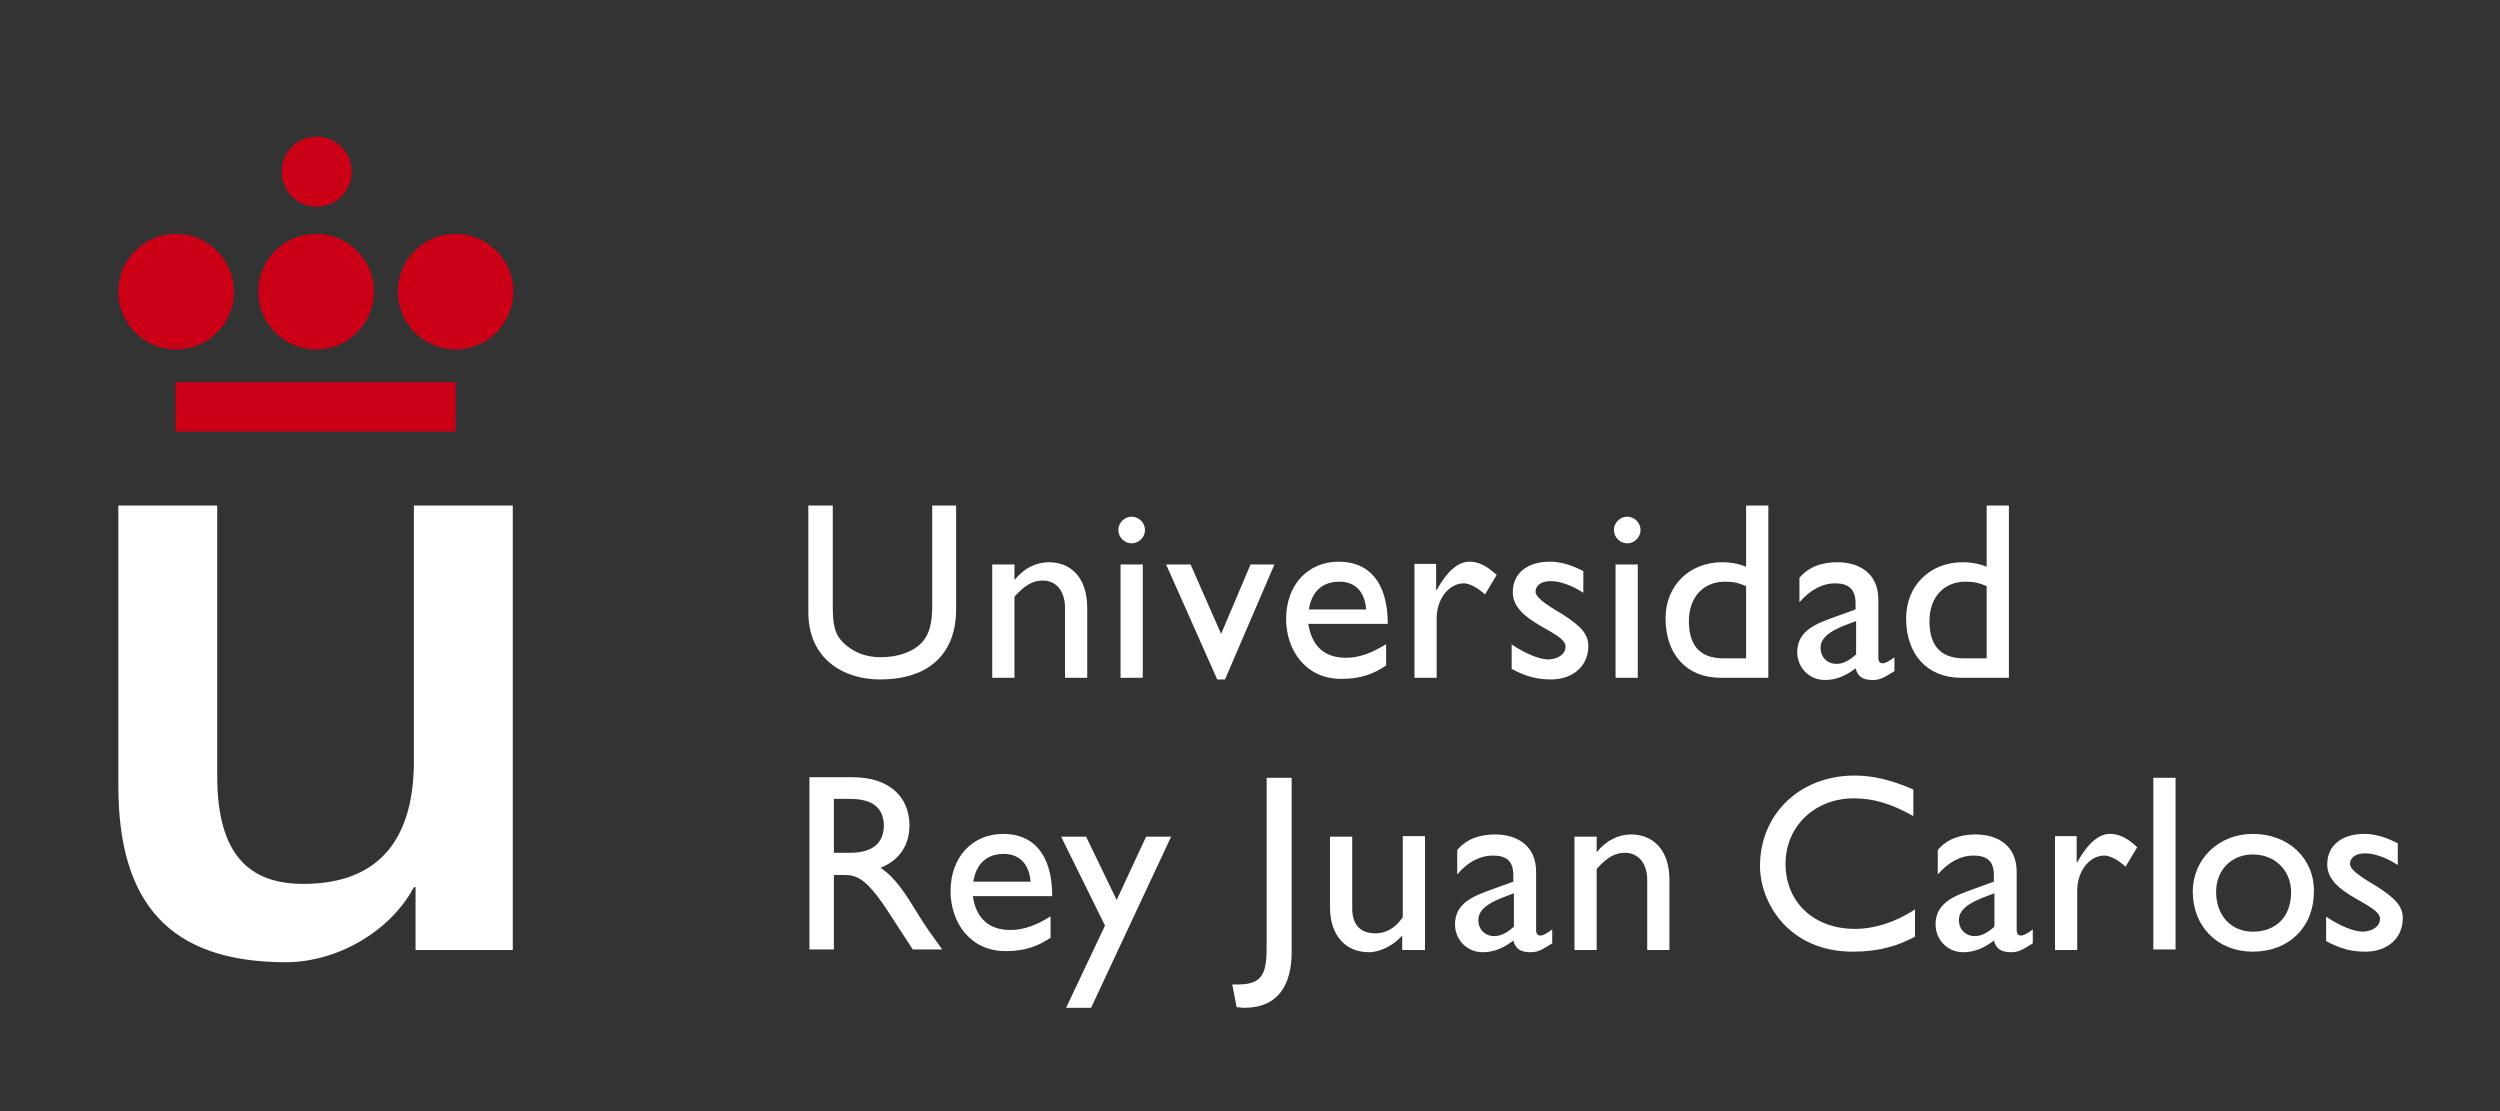 <?xml version="1.0" encoding="utf-8"?>
<!-- Generator: Adobe Illustrator 18.1.1, SVG Export Plug-In . SVG Version: 6.00 Build 0)  -->
<!DOCTYPE svg PUBLIC "-//W3C//DTD SVG 1.1//EN" "http://www.w3.org/Graphics/SVG/1.1/DTD/svg11.dtd">
<svg version="1.1" id="Capa_1" xmlns="http://www.w3.org/2000/svg" xmlns:xlink="http://www.w3.org/1999/xlink" x="0px" y="0px"
	 viewBox="0 0 450 200" enable-background="new 0 0 450 200" xml:space="preserve">
<rect x="0" y="0" width="450" height="200" fill="#333333" stroke="none"/>
<g>
	<path fill="#FFFFFF" d="M92.3,91H74.5v46c0,12.5-5,22.1-19.9,22.1c-9.7,0-15.5-5.2-15.5-19.4V91H21.3v50.4
		c0,21.1,9.1,31.8,30.2,31.8c8.9,0,18.6-5.3,23-13.5h0.3v11.3h17.5V91L92.3,91z"/>
	<polygon fill="#CB0017" points="31.6,68.8 82,68.8 82,77.7 31.6,77.7 31.6,68.8 	"/>
	<path fill="#CB0017" d="M50.7,30.9c0-3.5,2.8-6.3,6.3-6.3c3.5,0,6.3,2.8,6.3,6.3c0,3.5-2.8,6.3-6.3,6.3
		C53.5,37.2,50.7,34.4,50.7,30.9L50.7,30.9z"/>
	<path fill="#CB0017" d="M21.3,52.5c0-5.7,4.6-10.4,10.4-10.4c5.7,0,10.4,4.6,10.4,10.4c0,5.7-4.6,10.4-10.4,10.4
		C25.9,62.9,21.3,58.2,21.3,52.5L21.3,52.5z"/>
	<path fill="#CB0017" d="M46.5,52.5c0-5.7,4.6-10.4,10.4-10.4c5.7,0,10.4,4.6,10.4,10.4c0,5.7-4.6,10.4-10.4,10.4
		C51.1,62.9,46.5,58.2,46.5,52.5L46.5,52.5z"/>
	<path fill="#CB0017" d="M71.6,52.5c0-5.7,4.6-10.4,10.4-10.4c5.7,0,10.4,4.6,10.4,10.4c0,5.7-4.6,10.4-10.4,10.4
		C76.3,62.9,71.6,58.2,71.6,52.5L71.6,52.5z"/>
	<path fill="#FFFFFF" d="M172.2,91h-4.4v18c0,2.9-0.4,5.2-2,6.8c-1.4,1.4-3.9,2.5-7.3,2.5c-2.7,0-4.9-0.9-6.7-2.6
		c-1.4-1.4-1.9-2.9-1.9-6.3V91h-4.4v19.2c0,8.4,6.3,12.1,12.9,12.1c9.2,0,13.7-5,13.7-12.6V91L172.2,91z"/>
	<path fill-rule="evenodd" clip-rule="evenodd" fill="#FFFFFF" d="M205.7,101.6h-4v20.4h4V101.6L205.7,101.6z M206.1,95.4
		c0-1.3-1.1-2.4-2.4-2.4c-1.3,0-2.4,1.1-2.4,2.4c0,1.3,1.1,2.4,2.4,2.4C205,97.8,206.1,96.7,206.1,95.4L206.1,95.4z"/>
	<path fill-rule="evenodd" clip-rule="evenodd" fill="#FFFFFF" d="M249.4,116c-2.4,1.5-4.7,2.4-7.1,2.4c-3.9,0-6.2-2.1-6.8-6.1h14.3
		c0-7.5-3.4-11.2-8.8-11.2c-5.6,0-9.5,4.2-9.5,10.3c0,5.6,3.5,10.8,9.9,10.8c3.4,0,5.7-0.8,8.1-2.4V116L249.4,116z M235.6,109.7
		c0.5-3.2,2.4-5,5.5-5c2.9,0,4.6,1.9,4.8,5H235.6L235.6,109.7z"/>
	<path fill-rule="evenodd" clip-rule="evenodd" fill="#FFFFFF" d="M294.8,101.6h-4v20.4h4V101.6L294.8,101.6z M295.3,95.4
		c0-1.3-1.1-2.4-2.4-2.4c-1.3,0-2.4,1.1-2.4,2.4c0,1.3,1.1,2.4,2.4,2.4C294.2,97.8,295.3,96.7,295.3,95.4L295.3,95.4z"/>
	<path fill-rule="evenodd" clip-rule="evenodd" fill="#FFFFFF" d="M318.3,91h-4v11c-1.6-0.6-2.9-0.8-4.3-0.8
		c-5.9,0-10.2,4.2-10.2,10.1c0,6.5,3.8,10.7,9.9,10.7h8.6V91L318.3,91z M314.3,118.5h-4.1c-4.7,0-6.2-2.9-6.2-6.7
		c0-4.3,2.6-7.1,6.5-7.1c1.4,0,2.4,0.2,3.8,0.8V118.5L314.3,118.5z"/>
	<path fill-rule="evenodd" clip-rule="evenodd" fill="#FFFFFF" d="M341,118.3c-0.9,0.7-1.7,1.1-2.1,1.1c-0.5,0-0.8-0.3-0.8-1v-10.5
		c0-4.6-3.3-6.7-7.4-6.7c-2.9,0-5.2,0.9-6.8,2.8v4.4c2-2.3,4.2-3.4,6.4-3.4c2.4,0,3.7,1,3.7,3.6v1.1l-3.6,1.3
		c-3.3,1.2-6.9,2.4-6.9,6.4c0,2.6,2,5,5,5c1.9,0,3.7-0.7,5.5-2.1c0.4,1.5,1.3,2.1,3.1,2.1c1.3,0,2-0.4,3.9-1.6V118.3L341,118.3z
		 M334.1,117.8c-1.1,1-2.3,1.7-3.5,1.7c-1.7,0-2.9-1.2-2.9-2.9c0-2.4,3-3.6,6.4-4.8V117.8L334.1,117.8z"/>
	<path fill-rule="evenodd" clip-rule="evenodd" fill="#FFFFFF" d="M361.6,91h-4v11c-1.6-0.6-2.9-0.8-4.3-0.8
		c-5.9,0-10.2,4.2-10.2,10.1c0,6.5,3.8,10.7,9.9,10.7h8.6V91L361.6,91z M357.6,118.5h-4.1c-4.7,0-6.2-2.9-6.2-6.7
		c0-4.3,2.6-7.1,6.5-7.1c1.4,0,2.4,0.2,3.8,0.8V118.5L357.6,118.5z"/>
	<path fill="#FFFFFF" d="M285,102.8c-2.1-1.1-4.1-1.7-6-1.7c-4.1,0-6.7,2.1-6.7,5.5c0,5.5,9.5,7,9.5,9.8c0,1.4-1.4,2.2-3,2.3
		c-1.6,0-4-0.9-6.7-2.7v4.4c2.6,1.4,4.6,1.9,7.1,1.9c3.9,0,6.7-2.4,6.7-6c0-2.1-1.2-3.5-4.6-5.7c-3.6-2.1-4.9-3.2-4.9-4.1
		c0-1.1,1-1.9,2.7-1.9c1.5,0,3.6,0.6,5.9,2.1V102.8L285,102.8z"/>
	<path fill="#FFFFFF" d="M254.6,101.6v20.4h4v-10.7c0-3.5,2.2-6.3,4.9-6.3c1,0,2.5,0.8,3.8,2l2.1-3.5c-1.7-1.6-3.2-2.4-4.9-2.4
		c-1.9,0-3.9,1.5-5.9,5.1h-0.1v-4.7H254.6L254.6,101.6z"/>
	<polygon fill="#FFFFFF" points="219.1,122.3 220.5,122.3 229.4,101.6 225.1,101.6 219.8,114.1 214.3,101.6 209.9,101.6 
		219.1,122.3 	"/>
	<path fill="#FFFFFF" d="M182.6,101.6h-4v20.4h4v-14.6c1.9-2.1,3.3-2.9,5.1-2.9c2.5,0,4,2,4,4.9v12.6h4v-12.6c0-5.6-3.1-8.2-6.9-8.2
		c-2.3,0-4.5,1.1-6.1,3.1h-0.1V101.6L182.6,101.6z"/>
	<path fill-rule="evenodd" clip-rule="evenodd" fill="#FFFFFF" d="M145.7,140v30.9h4.4v-13.4h1.9c2.3,0,4.1,0.7,8.2,7.1l4.1,6.3h5.3
		c-2.1-2.9-2.9-4-4.2-6.1c-2.4-3.9-4.1-6.7-6.9-8.6c3.3-1.3,5.2-4,5.2-7.6c0-5.4-3.9-8.7-10.2-8.7H145.7L145.7,140z M150.1,143.8
		h2.9c4.3,0,6,1.8,6.1,4.7c0,2.6-1.3,5-6.1,5h-2.9V143.8L150.1,143.8z"/>
	<path fill-rule="evenodd" clip-rule="evenodd" fill="#FFFFFF" d="M189,165c-2.4,1.5-4.7,2.4-7.1,2.4c-3.9,0-6.2-2.1-6.8-6.1h14.3
		c0-7.5-3.4-11.2-8.8-11.2c-5.6,0-9.5,4.2-9.5,10.3c0,5.6,3.5,10.8,9.9,10.8c3.4,0,5.7-0.8,8.1-2.4V165L189,165z M175.2,158.7
		c0.5-3.2,2.4-5,5.5-5c2.9,0,4.6,2,4.8,5H175.2L175.2,158.7z"/>
	<path fill-rule="evenodd" clip-rule="evenodd" fill="#FFFFFF" d="M279.4,167.3c-0.9,0.7-1.7,1.1-2.1,1.1c-0.5,0-0.8-0.3-0.8-1
		v-10.5c0-4.6-3.3-6.7-7.4-6.7c-2.9,0-5.2,0.9-6.8,2.8v4.4c1.9-2.3,4.2-3.4,6.4-3.4c2.5,0,3.7,1,3.7,3.6v1.1l-3.6,1.3
		c-3.3,1.2-6.9,2.4-6.9,6.4c0,2.6,2,5,5,5c1.9,0,3.7-0.7,5.5-2.1c0.4,1.5,1.3,2.1,3.1,2.1c1.3,0,2-0.4,3.9-1.6V167.3L279.4,167.3z
		 M272.5,166.8c-1.1,1-2.3,1.7-3.5,1.7c-1.7,0-2.9-1.2-2.9-2.9c0-2.4,3-3.6,6.4-4.8V166.8L272.5,166.8z"/>
	<path fill="#FFFFFF" d="M344.4,142.1c-4.2-1.8-7.4-2.5-10.6-2.5c-9.8,0-17,6.9-17,16.3c0,6.5,5.1,15.4,16.7,15.4
		c4.9,0,8.2-1.1,11.2-2.7v-4.9c-3.5,2.3-7.3,3.5-10.8,3.5c-7.4,0-12.5-4.8-12.5-11.7c0-6.8,5.3-11.8,12.3-11.8c3.6,0,6.8,1,10.7,3.2
		V142.1L344.4,142.1z"/>
	<polygon fill="#FFFFFF" points="391.6,140 387.6,140 387.6,170.9 391.6,170.9 391.6,140 	"/>
	<path fill-rule="evenodd" clip-rule="evenodd" fill="#FFFFFF" d="M405.5,150.1c-6.1,0-10.8,4.5-10.8,10.4c0,6.3,4.5,10.8,10.8,10.8
		c6.5,0,11-4.4,11-10.8C416.6,154.5,411.9,150.1,405.5,150.1L405.5,150.1z M405.5,153.8c4,0,6.9,2.9,6.9,6.8c0,4.4-2.7,7.1-6.9,7.1
		c-3.9,0-6.6-2.9-6.6-7.2C398.9,156.6,401.7,153.8,405.5,153.8L405.5,153.8z"/>
	<path fill="#FFFFFF" d="M431.6,151.8c-2.1-1.1-4.1-1.7-6-1.7c-4.1,0-6.7,2.1-6.7,5.5c0,5.5,9.5,7,9.5,9.8c0,1.4-1.4,2.2-3,2.3
		c-1.6,0-4-0.9-6.7-2.7v4.4c2.6,1.4,4.6,1.9,7.1,1.9c3.9,0,6.7-2.4,6.7-6c0-2.1-1.2-3.5-4.6-5.7c-3.6-2.1-4.9-3.2-4.9-4.1
		c0-1.1,1-1.9,2.7-1.9c1.5,0,3.6,0.6,5.9,2.1V151.8L431.6,151.8z"/>
	<polygon fill="#FFFFFF" points="210.8,150.6 206.3,150.6 201,162 195.5,150.6 191,150.6 198.9,166.6 191.9,181.4 196.4,181.4 
		210.8,150.6 	"/>
	<path fill="#FFFFFF" d="M232.5,140H228v30c0,4.8-0.4,7.2-5.1,7.2h-1.1l0.8,4.1c0.5,0,0.8,0.1,1.4,0.1c6.2,0,8.5-4.3,8.5-10.1V140
		L232.5,140z"/>
	<path fill-rule="evenodd" clip-rule="evenodd" fill="#FFFFFF" d="M256.5,170.9v-20.4h-4v14.6c-1.3,1.9-3,2.9-4.9,2.9
		c-2.8,0-4.2-1.6-4.2-4.5v-12.9h-4v12.7c0,5.2,2.9,8.1,7,8.1c2,0,4.4-1.2,6-3v2.6H256.5L256.5,170.9z"/>
	<path fill="#FFFFFF" d="M287.4,150.6h-4v20.4h4v-14.6c1.9-2.1,3.3-2.9,5.1-2.9c2.4,0,4,1.9,4,4.9v12.6h4v-12.6
		c0-5.6-3.1-8.2-6.9-8.2c-2.3,0-4.5,1.1-6.1,3.1h-0.1V150.6L287.4,150.6z"/>
	<path fill-rule="evenodd" clip-rule="evenodd" fill="#FFFFFF" d="M365.9,167.3c-0.9,0.7-1.7,1.1-2.1,1.1c-0.5,0-0.8-0.3-0.8-1
		v-10.5c0-4.6-3.3-6.7-7.4-6.7c-2.9,0-5.2,0.9-6.8,2.8v4.4c2-2.3,4.2-3.4,6.4-3.4c2.5,0,3.7,1,3.7,3.6v1.1l-3.6,1.3
		c-3.3,1.2-6.9,2.4-6.9,6.4c0,2.6,2,5,5,5c1.9,0,3.7-0.7,5.5-2.1c0.4,1.5,1.3,2.1,3.1,2.1c1.3,0,2-0.4,3.9-1.6V167.3L365.9,167.3z
		 M359,166.8c-1.1,1-2.3,1.7-3.5,1.7c-1.7,0-2.9-1.2-2.9-2.9c0-2.4,3-3.6,6.4-4.8V166.8L359,166.8z"/>
	<path fill="#FFFFFF" d="M369.9,150.6v20.4h4v-10.7c0-3.5,2.2-6.3,4.9-6.3c1,0,2.5,0.8,3.8,2l2.1-3.5c-1.7-1.6-3.2-2.4-4.9-2.4
		c-1.9,0-3.9,1.5-5.9,5.1h-0.1v-4.7H369.9L369.9,150.6z"/>
</g>
</svg>
